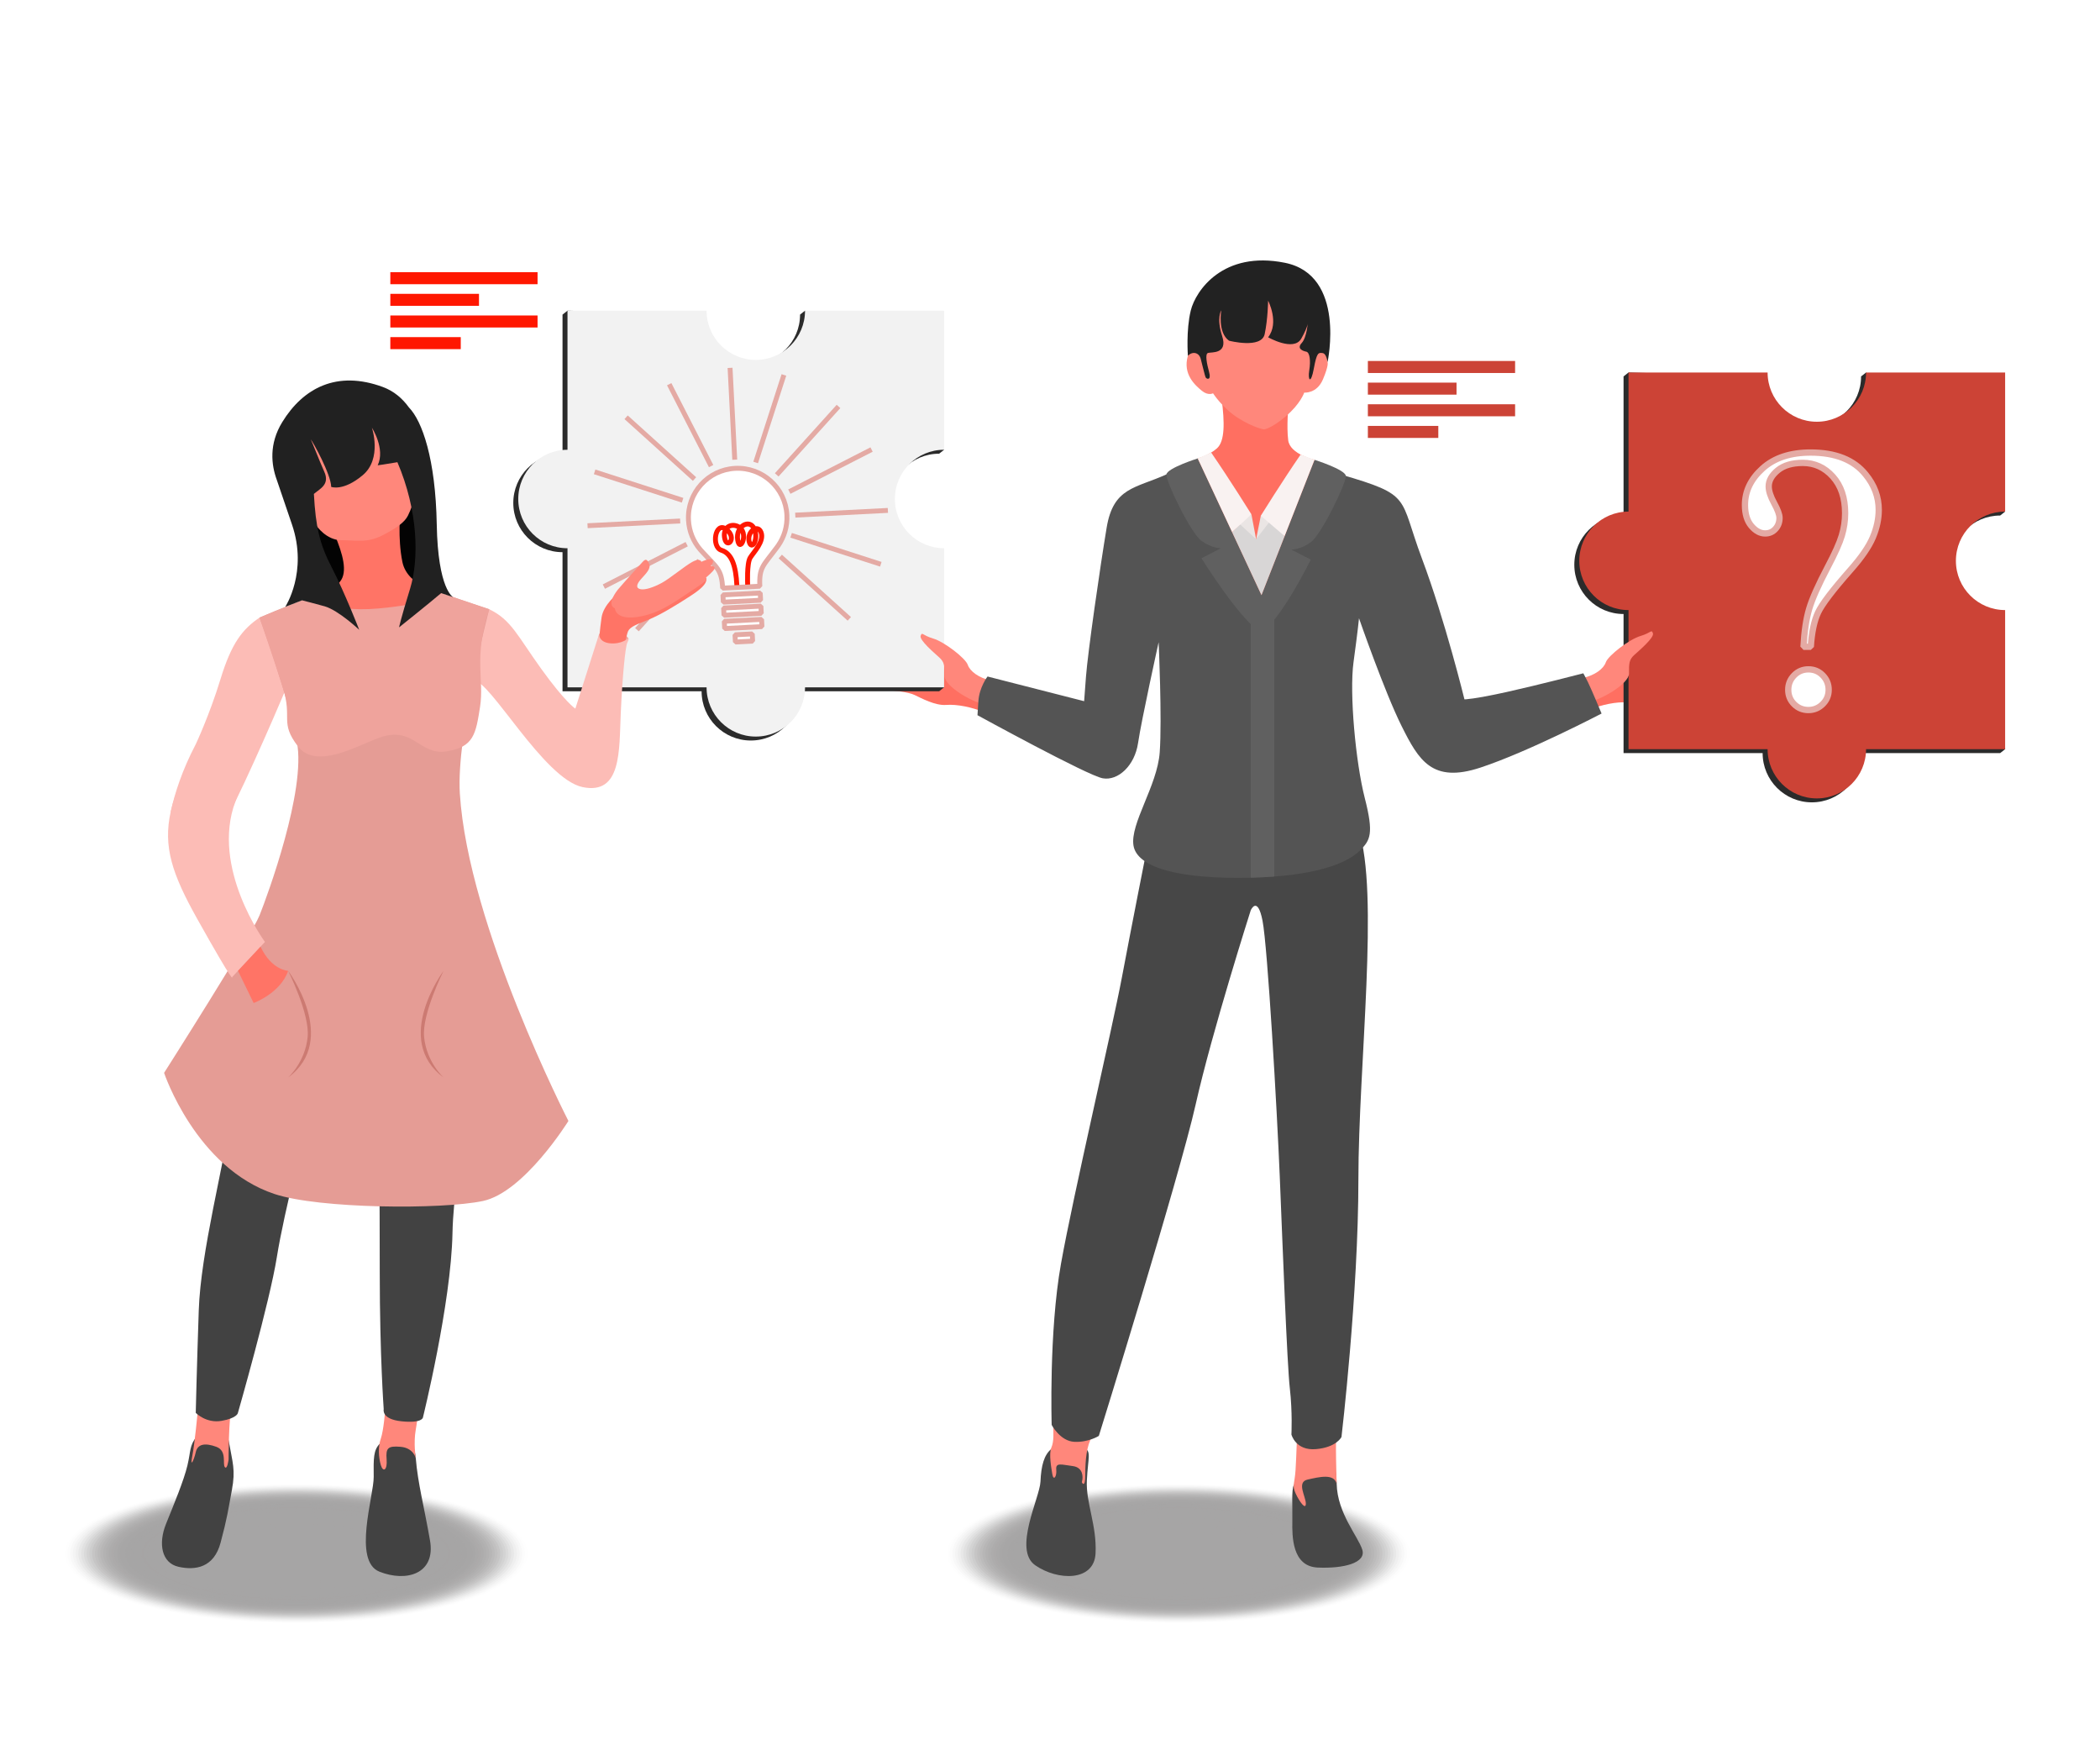 <svg xmlns="http://www.w3.org/2000/svg" xml:space="preserve" enable-background="new 0 0 3000 2500" viewBox="0 0 3000 2500" id="BusinessProblemSolving">
  <g id="Layer_2" fill="#000000" class="color000000 svgShape">
    <rect width="3000" height="2500" fill="#ffffff" class="colorffffff svgShape"></rect>
  </g>
  <g id="Layer_1" fill="#000000" class="color000000 svgShape">
    <g opacity=".4" fill="#000000" class="color000000 svgShape">
      <ellipse cx="423.143" cy="2219.057" fill="#211e1e" opacity=".01" rx="330.734" ry="99.545" class="color1e1f21 svgShape"></ellipse>
      <ellipse cx="423.143" cy="2219.057" fill="#211e1e" opacity=".025" rx="326.814" ry="98.365" class="color1e1f21 svgShape"></ellipse>
      <ellipse cx="423.143" cy="2219.057" fill="#211e1e" opacity=".04" rx="322.895" ry="97.186" class="color1e1f21 svgShape"></ellipse>
      <path fill="#211e1e" d="M742.119,2219.058c0,53.02-142.811,96.005-318.976,96.005
			c-176.166,0-318.976-42.985-318.976-96.005c0-53.025,142.81-96.01,318.976-96.01
			C599.309,2123.048,742.119,2166.032,742.119,2219.058z" opacity=".055" class="color1e1f21 svgShape"></path>
      <ellipse cx="423.143" cy="2219.057" fill="#211e1e" opacity=".07" rx="315.057" ry="94.826" class="color1e1f21 svgShape"></ellipse>
      <path fill="#211e1e" d="M734.281,2219.057c0,51.717-139.302,93.646-311.138,93.646
			c-171.837,0-311.137-41.93-311.137-93.646c0-51.723,139.3-93.649,311.137-93.649
			C594.979,2125.407,734.281,2167.334,734.281,2219.057z" opacity=".085" class="color1e1f21 svgShape"></path>
      <path fill="#211e1e" d="M730.361,2219.058c0,51.065-137.547,92.467-307.219,92.467s-307.218-41.401-307.218-92.467
			c0-51.071,137.546-92.471,307.218-92.471S730.361,2167.986,730.361,2219.058z" opacity=".1" class="color1e1f21 svgShape"></path>
      <ellipse cx="423.143" cy="2219.057" fill="#211e1e" opacity=".115" rx="303.3" ry="91.287" class="color1e1f21 svgShape"></ellipse>
      <ellipse cx="423.143" cy="2219.057" fill="#211e1e" opacity=".13" rx="299.38" ry="90.107" class="color1e1f21 svgShape"></ellipse>
      <path fill="#211e1e" d="M718.604,2219.057c0,49.111-132.282,88.928-295.461,88.928
			c-163.178,0-295.46-39.816-295.46-88.928c0-49.116,132.282-88.932,295.46-88.932
			C586.321,2130.125,718.604,2169.94,718.604,2219.057z" opacity=".145" class="color1e1f21 svgShape"></path>
      <path fill="#211e1e" d="M714.685,2219.057c0,48.46-130.529,87.748-291.542,87.748s-291.541-39.288-291.541-87.748
			c0-48.465,130.527-87.751,291.541-87.751S714.685,2170.592,714.685,2219.057z" opacity=".16" class="color1e1f21 svgShape"></path>
      <ellipse cx="423.143" cy="2219.057" fill="#211e1e" opacity=".175" rx="287.623" ry="86.569" class="color1e1f21 svgShape"></ellipse>
      <ellipse cx="423.143" cy="2219.057" fill="#211e1e" opacity=".19" rx="283.703" ry="85.389" class="color1e1f21 svgShape"></ellipse>
      <ellipse cx="423.143" cy="2219.057" fill="#211e1e" opacity=".205" rx="279.784" ry="84.209" class="color1e1f21 svgShape"></ellipse>
      <ellipse cx="423.143" cy="2219.057" fill="#211e1e" opacity=".22" rx="275.865" ry="83.03" class="color1e1f21 svgShape"></ellipse>
      <ellipse cx="423.143" cy="2219.057" fill="#211e1e" opacity=".235" rx="271.946" ry="81.85" class="color1e1f21 svgShape"></ellipse>
      <path fill="#211e1e" d="M691.169,2219.057c0,44.551-120,80.67-268.027,80.67
			c-148.027,0-268.026-36.119-268.026-80.67c0-44.556,119.999-80.674,268.026-80.674
			C571.169,2138.383,691.169,2174.501,691.169,2219.057z" opacity=".25" class="color1e1f21 svgShape"></path>
      <ellipse cx="423.143" cy="2219.057" fill="#211e1e" opacity=".265" rx="264.107" ry="79.491" class="color1e1f21 svgShape"></ellipse>
      <ellipse cx="423.143" cy="2219.057" fill="#211e1e" opacity=".28" rx="260.188" ry="78.312" class="color1e1f21 svgShape"></ellipse>
      <ellipse cx="423.143" cy="2219.057" fill="#211e1e" opacity=".295" rx="256.269" ry="77.132" class="color1e1f21 svgShape"></ellipse>
      <ellipse cx="423.143" cy="2219.057" fill="#211e1e" opacity=".31" rx="252.35" ry="75.953" class="color1e1f21 svgShape"></ellipse>
      <ellipse cx="423.143" cy="2219.057" fill="#211e1e" opacity=".325" rx="248.43" ry="74.773" class="color1e1f21 svgShape"></ellipse>
      <ellipse cx="423.143" cy="2219.057" fill="#211e1e" opacity=".34" rx="244.511" ry="73.594" class="color1e1f21 svgShape"></ellipse>
      <ellipse cx="423.143" cy="2219.057" fill="#211e1e" opacity=".355" rx="240.592" ry="72.414" class="color1e1f21 svgShape"></ellipse>
      <ellipse cx="423.143" cy="2219.057" fill="#211e1e" opacity=".37" rx="236.673" ry="71.234" class="color1e1f21 svgShape"></ellipse>
      <ellipse cx="423.143" cy="2219.057" fill="#211e1e" opacity=".385" rx="232.754" ry="70.055" class="color1e1f21 svgShape"></ellipse>
      <ellipse cx="423.143" cy="2219.057" fill="#211e1e" opacity=".4" rx="228.834" ry="68.875" class="color1e1f21 svgShape"></ellipse>
      <ellipse cx="423.143" cy="2219.057" fill="#211e1e" opacity=".415" rx="224.916" ry="67.695" class="color1e1f21 svgShape"></ellipse>
      <ellipse cx="423.143" cy="2219.057" fill="#211e1e" opacity=".43" rx="220.996" ry="66.516" class="color1e1f21 svgShape"></ellipse>
      <ellipse cx="423.143" cy="2219.057" fill="#211e1e" opacity=".445" rx="217.077" ry="65.336" class="color1e1f21 svgShape"></ellipse>
      <ellipse cx="423.143" cy="2219.057" fill="#211e1e" opacity=".46" rx="213.157" ry="64.156" class="color1e1f21 svgShape"></ellipse>
      <ellipse cx="423.143" cy="2219.057" fill="#211e1e" opacity=".475" rx="209.239" ry="62.977" class="color1e1f21 svgShape"></ellipse>
      <ellipse cx="423.143" cy="2219.057" fill="#211e1e" opacity=".49" rx="205.319" ry="61.797" class="color1e1f21 svgShape"></ellipse>
      <ellipse cx="423.143" cy="2219.057" fill="#211e1e" opacity=".505" rx="201.4" ry="60.617" class="color1e1f21 svgShape"></ellipse>
      <ellipse cx="423.143" cy="2219.057" fill="#211e1e" opacity=".52" rx="197.481" ry="59.438" class="color1e1f21 svgShape"></ellipse>
      <ellipse cx="423.143" cy="2219.057" fill="#211e1e" opacity=".535" rx="193.562" ry="58.258" class="color1e1f21 svgShape"></ellipse>
      <ellipse cx="423.143" cy="2219.057" fill="#211e1e" opacity=".55" rx="189.642" ry="57.078" class="color1e1f21 svgShape"></ellipse>
      <ellipse cx="423.143" cy="2219.057" fill="#211e1e" opacity=".565" rx="185.723" ry="55.898" class="color1e1f21 svgShape"></ellipse>
      <ellipse cx="423.143" cy="2219.057" fill="#211e1e" opacity=".58" rx="181.804" ry="54.719" class="color1e1f21 svgShape"></ellipse>
      <ellipse cx="423.143" cy="2219.057" fill="#211e1e" opacity=".595" rx="177.885" ry="53.539" class="color1e1f21 svgShape"></ellipse>
      <ellipse cx="423.143" cy="2219.057" fill="#211e1e" opacity=".61" rx="173.966" ry="52.359" class="color1e1f21 svgShape"></ellipse>
      <ellipse cx="423.143" cy="2219.057" fill="#211e1e" opacity=".625" rx="170.046" ry="51.18" class="color1e1f21 svgShape"></ellipse>
      <ellipse cx="423.143" cy="2219.057" fill="#211e1e" opacity=".64" rx="166.127" ry="50" class="color1e1f21 svgShape"></ellipse>
      <ellipse cx="423.143" cy="2219.057" fill="#211e1e" opacity=".655" rx="162.208" ry="48.821" class="color1e1f21 svgShape"></ellipse>
      <ellipse cx="423.143" cy="2219.057" fill="#211e1e" opacity=".67" rx="158.289" ry="47.642" class="color1e1f21 svgShape"></ellipse>
      <ellipse cx="423.143" cy="2219.057" fill="#211e1e" opacity=".685" rx="154.369" ry="46.462" class="color1e1f21 svgShape"></ellipse>
      <ellipse cx="423.143" cy="2219.057" fill="#211e1e" opacity=".7" rx="150.45" ry="45.282" class="color1e1f21 svgShape"></ellipse>
      <ellipse cx="423.143" cy="2219.057" fill="#211e1e" opacity=".715" rx="146.531" ry="44.103" class="color1e1f21 svgShape"></ellipse>
      <ellipse cx="423.143" cy="2219.057" fill="#211e1e" opacity=".73" rx="142.612" ry="42.923" class="color1e1f21 svgShape"></ellipse>
      <ellipse cx="423.143" cy="2219.057" fill="#211e1e" opacity=".745" rx="138.693" ry="41.743" class="color1e1f21 svgShape"></ellipse>
      <ellipse cx="423.143" cy="2219.057" fill="#211e1e" opacity=".76" rx="134.773" ry="40.563" class="color1e1f21 svgShape"></ellipse>
      <ellipse cx="423.143" cy="2219.057" fill="#211e1e" opacity=".775" rx="130.854" ry="39.384" class="color1e1f21 svgShape"></ellipse>
      <ellipse cx="423.143" cy="2219.057" fill="#211e1e" opacity=".79" rx="126.935" ry="38.204" class="color1e1f21 svgShape"></ellipse>
      <ellipse cx="423.143" cy="2219.057" fill="#211e1e" opacity=".805" rx="123.016" ry="37.024" class="color1e1f21 svgShape"></ellipse>
      <ellipse cx="423.143" cy="2219.057" fill="#211e1e" opacity=".82" rx="119.097" ry="35.845" class="color1e1f21 svgShape"></ellipse>
      <ellipse cx="423.143" cy="2219.057" fill="#211e1e" opacity=".835" rx="115.178" ry="34.665" class="color1e1f21 svgShape"></ellipse>
      <ellipse cx="423.143" cy="2219.057" fill="#211e1e" opacity=".85" rx="111.259" ry="33.485" class="color1e1f21 svgShape"></ellipse>
      <ellipse cx="423.143" cy="2219.057" fill="#211e1e" opacity=".865" rx="107.339" ry="32.306" class="color1e1f21 svgShape"></ellipse>
      <ellipse cx="423.143" cy="2219.057" fill="#211e1e" opacity=".88" rx="103.42" ry="31.126" class="color1e1f21 svgShape"></ellipse>
      <ellipse cx="423.143" cy="2219.057" fill="#211e1e" opacity=".895" rx="99.501" ry="29.947" class="color1e1f21 svgShape"></ellipse>
      <ellipse cx="423.143" cy="2219.057" fill="#211e1e" opacity=".91" rx="95.582" ry="28.768" class="color1e1f21 svgShape"></ellipse>
      <ellipse cx="423.143" cy="2219.057" fill="#211e1e" opacity=".925" rx="91.662" ry="27.588" class="color1e1f21 svgShape"></ellipse>
      <ellipse cx="423.143" cy="2219.057" fill="#211e1e" opacity=".94" rx="87.743" ry="26.408" class="color1e1f21 svgShape"></ellipse>
      <ellipse cx="423.143" cy="2219.057" fill="#211e1e" opacity=".955" rx="83.824" ry="25.229" class="color1e1f21 svgShape"></ellipse>
      <ellipse cx="423.143" cy="2219.057" fill="#211e1e" opacity=".97" rx="79.905" ry="24.049" class="color1e1f21 svgShape"></ellipse>
      <ellipse cx="423.143" cy="2219.057" fill="#211e1e" opacity=".985" rx="75.986" ry="22.869" class="color1e1f21 svgShape"></ellipse>
      <ellipse cx="423.143" cy="2219.057" fill="#211e1e" rx="72.066" ry="21.689" class="color1e1f21 svgShape"></ellipse>
    </g>
    <g opacity=".4" fill="#000000" class="color000000 svgShape">
      <ellipse cx="1683.424" cy="2219.057" fill="#211e1e" opacity=".01" rx="330.734" ry="99.545" class="color1e1f21 svgShape"></ellipse>
      <ellipse cx="1683.424" cy="2219.057" fill="#211e1e" opacity=".025" rx="326.814" ry="98.365" class="color1e1f21 svgShape"></ellipse>
      <ellipse cx="1683.424" cy="2219.057" fill="#211e1e" opacity=".04" rx="322.895" ry="97.186" class="color1e1f21 svgShape"></ellipse>
      <path fill="#211e1e" d="M2002.4,2219.058c0,53.02-142.811,96.005-318.977,96.005
			c-176.165,0-318.976-42.985-318.976-96.005c0-53.025,142.811-96.01,318.976-96.01
			C1859.59,2123.048,2002.4,2166.032,2002.4,2219.058z" opacity=".055" class="color1e1f21 svgShape"></path>
      <ellipse cx="1683.424" cy="2219.057" fill="#211e1e" opacity=".07" rx="315.057" ry="94.826" class="color1e1f21 svgShape"></ellipse>
      <path fill="#211e1e" d="M1994.562,2219.057c0,51.717-139.301,93.646-311.138,93.646
			s-311.137-41.93-311.137-93.646c0-51.723,139.3-93.649,311.137-93.649S1994.562,2167.334,1994.562,2219.057z" opacity=".085" class="color1e1f21 svgShape"></path>
      <path fill="#211e1e" d="M1990.643,2219.058c0,51.065-137.547,92.467-307.219,92.467s-307.218-41.401-307.218-92.467
			c0-51.071,137.546-92.471,307.218-92.471S1990.643,2167.986,1990.643,2219.058z" opacity=".1" class="color1e1f21 svgShape"></path>
      <ellipse cx="1683.424" cy="2219.057" fill="#211e1e" opacity=".115" rx="303.299" ry="91.287" class="color1e1f21 svgShape"></ellipse>
      <ellipse cx="1683.424" cy="2219.057" fill="#211e1e" opacity=".13" rx="299.38" ry="90.107" class="color1e1f21 svgShape"></ellipse>
      <path fill="#211e1e" d="M1978.885,2219.057c0,49.111-132.282,88.928-295.461,88.928s-295.46-39.816-295.46-88.928
			c0-49.116,132.282-88.932,295.46-88.932S1978.885,2169.94,1978.885,2219.057z" opacity=".145" class="color1e1f21 svgShape"></path>
      <path fill="#211e1e" d="M1974.966,2219.057c0,48.46-130.528,87.748-291.542,87.748s-291.541-39.288-291.541-87.748
			c0-48.465,130.527-87.751,291.541-87.751S1974.966,2170.592,1974.966,2219.057z" opacity=".16" class="color1e1f21 svgShape"></path>
      <ellipse cx="1683.424" cy="2219.057" fill="#211e1e" opacity=".175" rx="287.623" ry="86.569" class="color1e1f21 svgShape"></ellipse>
      <ellipse cx="1683.424" cy="2219.057" fill="#211e1e" opacity=".19" rx="283.704" ry="85.389" class="color1e1f21 svgShape"></ellipse>
      <ellipse cx="1683.424" cy="2219.057" fill="#211e1e" opacity=".205" rx="279.784" ry="84.209" class="color1e1f21 svgShape"></ellipse>
      <ellipse cx="1683.424" cy="2219.057" fill="#211e1e" opacity=".22" rx="275.865" ry="83.03" class="color1e1f21 svgShape"></ellipse>
      <ellipse cx="1683.424" cy="2219.057" fill="#211e1e" opacity=".235" rx="271.945" ry="81.85" class="color1e1f21 svgShape"></ellipse>
      <path fill="#211e1e" d="M1951.45,2219.057c0,44.551-120,80.67-268.026,80.67
			c-148.027,0-268.026-36.119-268.026-80.67c0-44.556,119.999-80.674,268.026-80.674
			C1831.45,2138.383,1951.45,2174.501,1951.45,2219.057z" opacity=".25" class="color1e1f21 svgShape"></path>
      <ellipse cx="1683.424" cy="2219.057" fill="#211e1e" opacity=".265" rx="264.107" ry="79.491" class="color1e1f21 svgShape"></ellipse>
      <ellipse cx="1683.424" cy="2219.057" fill="#211e1e" opacity=".28" rx="260.188" ry="78.312" class="color1e1f21 svgShape"></ellipse>
      <ellipse cx="1683.424" cy="2219.057" fill="#211e1e" opacity=".295" rx="256.269" ry="77.132" class="color1e1f21 svgShape"></ellipse>
      <ellipse cx="1683.424" cy="2219.057" fill="#211e1e" opacity=".31" rx="252.35" ry="75.953" class="color1e1f21 svgShape"></ellipse>
      <ellipse cx="1683.424" cy="2219.057" fill="#211e1e" opacity=".325" rx="248.43" ry="74.773" class="color1e1f21 svgShape"></ellipse>
      <ellipse cx="1683.424" cy="2219.057" fill="#211e1e" opacity=".34" rx="244.511" ry="73.594" class="color1e1f21 svgShape"></ellipse>
      <ellipse cx="1683.424" cy="2219.057" fill="#211e1e" opacity=".355" rx="240.592" ry="72.414" class="color1e1f21 svgShape"></ellipse>
      <ellipse cx="1683.424" cy="2219.057" fill="#211e1e" opacity=".37" rx="236.673" ry="71.234" class="color1e1f21 svgShape"></ellipse>
      <ellipse cx="1683.424" cy="2219.057" fill="#211e1e" opacity=".385" rx="232.754" ry="70.055" class="color1e1f21 svgShape"></ellipse>
      <ellipse cx="1683.424" cy="2219.057" fill="#211e1e" opacity=".4" rx="228.834" ry="68.875" class="color1e1f21 svgShape"></ellipse>
      <ellipse cx="1683.424" cy="2219.057" fill="#211e1e" opacity=".415" rx="224.916" ry="67.695" class="color1e1f21 svgShape"></ellipse>
      <ellipse cx="1683.424" cy="2219.057" fill="#211e1e" opacity=".43" rx="220.996" ry="66.516" class="color1e1f21 svgShape"></ellipse>
      <ellipse cx="1683.424" cy="2219.057" fill="#211e1e" opacity=".445" rx="217.077" ry="65.336" class="color1e1f21 svgShape"></ellipse>
      <ellipse cx="1683.424" cy="2219.057" fill="#211e1e" opacity=".46" rx="213.158" ry="64.156" class="color1e1f21 svgShape"></ellipse>
      <ellipse cx="1683.424" cy="2219.057" fill="#211e1e" opacity=".475" rx="209.239" ry="62.977" class="color1e1f21 svgShape"></ellipse>
      <ellipse cx="1683.424" cy="2219.057" fill="#211e1e" opacity=".49" rx="205.319" ry="61.797" class="color1e1f21 svgShape"></ellipse>
      <ellipse cx="1683.424" cy="2219.057" fill="#211e1e" opacity=".505" rx="201.4" ry="60.617" class="color1e1f21 svgShape"></ellipse>
      <ellipse cx="1683.424" cy="2219.057" fill="#211e1e" opacity=".52" rx="197.48" ry="59.438" class="color1e1f21 svgShape"></ellipse>
      <ellipse cx="1683.424" cy="2219.057" fill="#211e1e" opacity=".535" rx="193.562" ry="58.258" class="color1e1f21 svgShape"></ellipse>
      <ellipse cx="1683.424" cy="2219.057" fill="#211e1e" opacity=".55" rx="189.643" ry="57.078" class="color1e1f21 svgShape"></ellipse>
      <ellipse cx="1683.424" cy="2219.057" fill="#211e1e" opacity=".565" rx="185.723" ry="55.898" class="color1e1f21 svgShape"></ellipse>
      <ellipse cx="1683.424" cy="2219.057" fill="#211e1e" opacity=".58" rx="181.804" ry="54.719" class="color1e1f21 svgShape"></ellipse>
      <ellipse cx="1683.424" cy="2219.057" fill="#211e1e" opacity=".595" rx="177.885" ry="53.539" class="color1e1f21 svgShape"></ellipse>
      <ellipse cx="1683.424" cy="2219.057" fill="#211e1e" opacity=".61" rx="173.965" ry="52.359" class="color1e1f21 svgShape"></ellipse>
      <ellipse cx="1683.424" cy="2219.057" fill="#211e1e" opacity=".625" rx="170.047" ry="51.18" class="color1e1f21 svgShape"></ellipse>
      <ellipse cx="1683.424" cy="2219.057" fill="#211e1e" opacity=".64" rx="166.127" ry="50" class="color1e1f21 svgShape"></ellipse>
      <ellipse cx="1683.424" cy="2219.057" fill="#211e1e" opacity=".655" rx="162.208" ry="48.821" class="color1e1f21 svgShape"></ellipse>
      <ellipse cx="1683.424" cy="2219.057" fill="#211e1e" opacity=".67" rx="158.289" ry="47.642" class="color1e1f21 svgShape"></ellipse>
      <ellipse cx="1683.424" cy="2219.057" fill="#211e1e" opacity=".685" rx="154.369" ry="46.462" class="color1e1f21 svgShape"></ellipse>
      <ellipse cx="1683.424" cy="2219.057" fill="#211e1e" opacity=".7" rx="150.45" ry="45.282" class="color1e1f21 svgShape"></ellipse>
      <ellipse cx="1683.424" cy="2219.057" fill="#211e1e" opacity=".715" rx="146.531" ry="44.103" class="color1e1f21 svgShape"></ellipse>
      <ellipse cx="1683.424" cy="2219.057" fill="#211e1e" opacity=".73" rx="142.612" ry="42.923" class="color1e1f21 svgShape"></ellipse>
      <ellipse cx="1683.424" cy="2219.057" fill="#211e1e" opacity=".745" rx="138.693" ry="41.743" class="color1e1f21 svgShape"></ellipse>
      <ellipse cx="1683.424" cy="2219.057" fill="#211e1e" opacity=".76" rx="134.773" ry="40.563" class="color1e1f21 svgShape"></ellipse>
      <ellipse cx="1683.424" cy="2219.057" fill="#211e1e" opacity=".775" rx="130.854" ry="39.384" class="color1e1f21 svgShape"></ellipse>
      <ellipse cx="1683.424" cy="2219.057" fill="#211e1e" opacity=".79" rx="126.936" ry="38.204" class="color1e1f21 svgShape"></ellipse>
      <ellipse cx="1683.424" cy="2219.057" fill="#211e1e" opacity=".805" rx="123.016" ry="37.024" class="color1e1f21 svgShape"></ellipse>
      <ellipse cx="1683.424" cy="2219.057" fill="#211e1e" opacity=".82" rx="119.097" ry="35.845" class="color1e1f21 svgShape"></ellipse>
      <ellipse cx="1683.424" cy="2219.057" fill="#211e1e" opacity=".835" rx="115.178" ry="34.665" class="color1e1f21 svgShape"></ellipse>
      <ellipse cx="1683.424" cy="2219.057" fill="#211e1e" opacity=".85" rx="111.258" ry="33.485" class="color1e1f21 svgShape"></ellipse>
      <ellipse cx="1683.423" cy="2219.057" fill="#211e1e" opacity=".865" rx="107.339" ry="32.306" class="color1e1f21 svgShape"></ellipse>
      <ellipse cx="1683.424" cy="2219.057" fill="#211e1e" opacity=".88" rx="103.42" ry="31.126" class="color1e1f21 svgShape"></ellipse>
      <ellipse cx="1683.424" cy="2219.057" fill="#211e1e" opacity=".895" rx="99.501" ry="29.947" class="color1e1f21 svgShape"></ellipse>
      <ellipse cx="1683.424" cy="2219.057" fill="#211e1e" opacity=".91" rx="95.582" ry="28.768" class="color1e1f21 svgShape"></ellipse>
      <ellipse cx="1683.424" cy="2219.057" fill="#211e1e" opacity=".925" rx="91.662" ry="27.588" class="color1e1f21 svgShape"></ellipse>
      <ellipse cx="1683.424" cy="2219.057" fill="#211e1e" opacity=".94" rx="87.743" ry="26.408" class="color1e1f21 svgShape"></ellipse>
      <ellipse cx="1683.424" cy="2219.057" fill="#211e1e" opacity=".955" rx="83.824" ry="25.229" class="color1e1f21 svgShape"></ellipse>
      <ellipse cx="1683.424" cy="2219.057" fill="#211e1e" opacity=".97" rx="79.905" ry="24.049" class="color1e1f21 svgShape"></ellipse>
      <ellipse cx="1683.423" cy="2219.057" fill="#211e1e" opacity=".985" rx="75.986" ry="22.869" class="color1e1f21 svgShape"></ellipse>
      <ellipse cx="1683.424" cy="2219.057" fill="#211e1e" rx="72.066" ry="21.689" class="color1e1f21 svgShape"></ellipse>
    </g>
    <g fill="#000000" class="color000000 svgShape">
      <rect width="210.326" height="17.17" x="557.611" y="388.777" fill="#ff1700" class="colorff8500 svgShape"></rect>
      <rect width="126.652" height="17.168" x="557.611" y="419.693" fill="#ff1700" class="colorff8500 svgShape"></rect>
      <rect width="210.326" height="17.169" x="557.611" y="450.608" fill="#ff1700" class="colorff8500 svgShape"></rect>
      <rect width="100.615" height="17.169" x="557.611" y="481.523" fill="#ff1700" class="colorff8500 svgShape"></rect>
    </g>
    <g fill="#000000" class="color000000 svgShape">
      <rect width="210.324" height="17.17" x="1954.107" y="515.598" fill="#cc4336" class="color8ecc36 svgShape"></rect>
      <rect width="126.652" height="17.168" x="1954.107" y="546.514" fill="#cc4336" class="color8ecc36 svgShape"></rect>
      <rect width="210.324" height="17.169" x="1954.107" y="577.429" fill="#cc4336" class="color8ecc36 svgShape"></rect>
      <rect width="100.615" height="17.169" x="1954.107" y="608.344" fill="#cc4336" class="color8ecc36 svgShape"></rect>
    </g>
    <g fill="#000000" class="color000000 svgShape">
      <path fill="#ff6f61" d="M2271.616,1013.508c15.576-6.805,37.691-11.429,53.271-10.21c15.582,1.217,35.317-9.577,45.036-14.162
			c9.718-4.584,30.21-6.565,48.049-7.567c17.841-1,17.77-11.361,5.836-11.496c-11.933-0.136-47.089,0.99-47.089,0.99
			s53.721-10.68,62.805-13.674c9.087-2.992,12.975-13.669-11.277-10.097c-24.246,3.575-48.24,6.574-48.24,6.574
			s33.541-11.127,50.826-14.799c17.287-3.672,20.104-10.055,10.853-10.603c-9.257-0.548-40.204,5.398-40.638,5.249
			c-0.435-0.149-17.001,0.819-17.001,0.819s34.596-12.769,43.006-15.019c8.41-2.251,14.531-10.78-7.431-9.864
			c-21.964,0.914-35.563,4.408-36.12,4.721c-0.554,0.311-23.706,2.985-52.122,17.274c-28.422,14.289-77.206,57.715-77.206,57.715
			L2271.616,1013.508z" class="colorfcbe63 svgShape"></path>
      <g fill="#000000" class="color000000 svgShape">
        <path fill="#2b2b2b" d="M2787.039,806.688c0,38.835,31.499,70.315,70.335,70.315l7.104,193.063l-7.104,5.619h-538.016V537.671
				l7.104-5.619l191.579,5.619c0,38.835,31.477,70.334,70.313,70.334c38.856,0,70.337-31.5,70.337-70.334l7.105-5.619
				l198.68,198.682l-7.104,5.619C2818.538,736.353,2787.039,767.832,2787.039,806.688z" class="color2b2b2b svgShape"></path>
        <circle cx="2319.35" cy="806.683" r="70.33" fill="#2b2b2b" class="color2b2b2b svgShape"></circle>
        <circle cx="2588.367" cy="1075.686" r="70.331" fill="#2b2b2b" class="color2b2b2b svgShape"></circle>
      </g>
      <g fill="#000000" class="color000000 svgShape">
        <path fill="#cc4336" d="M2794.143,801.07c0,38.835,31.501,70.314,70.335,70.314v198.683h-538.015V532.051h198.682
				c0,38.836,31.479,70.335,70.316,70.335c38.857,0,70.335-31.499,70.335-70.335h198.682v198.683
				C2825.644,730.734,2794.143,762.213,2794.143,801.07z" class="color8ecc36 svgShape"></path>
        <circle cx="2326.454" cy="801.063" r="70.332" fill="#cc4336" class="color8ecc36 svgShape"></circle>
        <circle cx="2595.471" cy="1070.067" r="70.33" fill="#cc4336" class="color8ecc36 svgShape"></circle>
      </g>
      <path fill="#ff877b" d="M2261.019,968.397c17.146-3.665,29.813-13.07,33.027-22.458c3.208-9.385,33.324-32.699,49.281-37.445
			c15.953-4.741,15.692-10.125,17.977-3.987c2.287,6.136-19.538,24.549-26.764,31.147c-7.225,6.601-7.506,11.959-7.377,26.434
			c0.128,14.476-41.531,39.767-64.424,42.003C2239.847,1006.332,2261.019,968.397,2261.019,968.397z" class="colorffcc7b svgShape"></path>
      <path fill="#ff6f61" d="M1404.906,1017.083c-15.574-6.805-37.69-11.43-53.272-10.211c-15.581,1.219-35.317-9.575-45.035-14.161
			c-9.719-4.584-30.21-6.565-48.05-7.567c-17.841-1-17.768-11.361-5.835-11.496c11.933-0.135,47.09,0.99,47.09,0.99
			s-53.722-10.68-62.806-13.672c-9.085-2.995-12.972-13.671,11.276-10.098c24.248,3.573,48.242,6.574,48.242,6.574
			s-33.541-11.126-50.829-14.799c-17.286-3.672-20.103-10.055-10.847-10.604c9.254-0.548,40.204,5.398,40.635,5.25
			c0.434-0.15,16.998,0.817,16.998,0.817s-34.593-12.766-43.003-15.018c-8.41-2.25-14.531-10.779,7.432-9.864
			c21.962,0.916,35.565,4.408,36.119,4.72c0.551,0.313,23.707,2.986,52.124,17.275c28.42,14.29,77.202,57.717,77.202,57.717
			L1404.906,1017.083z" class="colorfcbe63 svgShape"></path>
      <g fill="#000000" class="color000000 svgShape">
        <path fill="#2b2b2b" d="M1271.287,718.372c0,38.834,31.501,70.315,70.334,70.315l7.105,193.064l-7.105,5.618H803.606V449.354
				l7.105-5.619l191.578,5.619c0,38.835,31.478,70.334,70.315,70.334c38.854,0,70.336-31.5,70.336-70.334l7.104-5.619
				l198.682,198.683l-7.105,5.619C1302.788,648.037,1271.287,679.516,1271.287,718.372z" class="color2b2b2b svgShape"></path>
        <circle cx="803.598" cy="718.366" r="70.331" fill="#2b2b2b" class="color2b2b2b svgShape"></circle>
        <path fill="#2b2b2b" d="M1142.945,987.369c0,38.846-31.489,70.332-70.332,70.332s-70.329-31.485-70.329-70.332
				c0-38.843,31.486-70.33,70.329-70.33S1142.945,948.526,1142.945,987.369z" class="color2b2b2b svgShape"></path>
      </g>
      <g fill="#000000" class="color000000 svgShape">
        <path fill="#f2f2f2" d="M1278.392,712.753c0,38.835,31.498,70.315,70.334,70.315v198.684H810.71V443.734h198.683
				c0,38.836,31.48,70.335,70.315,70.335c38.856,0,70.336-31.499,70.336-70.335h198.682v198.683
				C1309.89,642.417,1278.392,673.896,1278.392,712.753z" class="colorf2f2f2 svgShape"></path>
        <circle cx="810.703" cy="712.747" r="70.332" fill="#f2f2f2" class="colorf2f2f2 svgShape"></circle>
        <circle cx="1079.718" cy="981.751" r="70.331" fill="#f2f2f2" class="colorf2f2f2 svgShape"></circle>
      </g>
      <path fill="#ff877b" d="M1415.501,971.973c-17.144-3.664-29.813-13.07-33.021-22.458c-3.212-9.385-33.324-32.7-49.282-37.445
			c-15.958-4.742-15.697-10.125-17.979-3.988c-2.284,6.138,19.538,24.55,26.763,31.149c7.225,6.601,7.506,11.959,7.377,26.433
			c-0.129,14.475,41.53,39.767,64.425,42.005C1436.676,1009.906,1415.501,971.973,1415.501,971.973z" class="colorffcc7b svgShape"></path>
      <path fill="#474747" d="M1848.17,2121.431c-3.271,6.562-1.642,30.067-1.964,51.292c-0.33,21.223-0.652,64.646,36.242,66.281
			c36.895,1.633,69.547-6.531,63.669-25.471c-5.879-18.936-35.619-52.014-36.571-94.034c-0.952-42.015-15.782-46.364-15.782-46.364
			l-20.46,9.579L1848.17,2121.431z" class="color474747 svgShape"></path>
      <path fill="#ff877b" d="M1853.386,2034.281c0,0-1.305,46.037-2.609,65.629c-1.308,19.589-5.223,21.549,0,32.975
			c5.222,11.431,14.692,24.818,14.692,14.696c0-10.123-13.713-30.691,2.612-34.285c16.324-3.589,37.873-9.143,41.465,6.203
			c0,0-2.283-65.614,0-81.621c2.287-16.003-43.425-7.514-43.425-7.514L1853.386,2034.281z" class="colorffcc7b svgShape"></path>
      <path fill="#474747" d="M1501.965,2069.545c-10.348,8.49-14.591,23.51-15.57,46.691c-0.979,23.182-39.506,97.297-7.509,119.499
			c31.998,22.206,84.236,23.51,86.197-16.976c1.957-40.486-14.04-71.834-12.409-104.484c1.634-32.65,6.857-41.141-3.916-46.363
			C1537.981,2062.689,1501.965,2069.545,1501.965,2069.545z" class="color474747 svgShape"></path>
      <path fill="#ff877b" d="M1504.354,2031.345c0.652,15.672,1.427,27.429-2.389,36.239c-3.816,8.818-0.113,29.391,1.463,38.529
			c1.578,9.143,6.476,3.267,5.495-7.184c-0.979-10.449,7.836-6.855,23.508-4.896c15.674,1.961,14.368,16.653,13.716,19.916
			c-0.655,3.268-0.655,3.268-0.655,3.268s4.898,9.792,4.898-11.104s1.958-41.465,9.794-54.196c7.839-12.737,8.165-14.37,8.165-14.37
			l-24.814-31.019l-33.959,18.94L1504.354,2031.345z" class="colorffcc7b svgShape"></path>
      <path fill="#474747" d="M1637.566,1216.604c0,0-20.897,105.349-34.826,179.36c-13.932,74.011-69.655,311.702-87.067,409.222
			c-17.413,97.517-13.28,230.075-13.28,230.075s12.081,23.182,32.325,24.162c20.243,0.979,35.049-8.489,35.049-8.489
			s114.816-368.951,138.326-473.435c23.509-104.479,78.688-277.312,78.688-277.312s9.577-21.769,16.813,14.802
			c7.237,36.569,20.736,270.35,24.65,365.688c3.918,95.338,10.448,268.385,14.369,302.344c3.914,33.958,2.284,65.924,2.284,65.924
			s5.878,23.509,35.263,20.896c29.385-2.609,36.242-17.379,36.242-17.379s24.159-204.614,24.159-367.867
			c0-163.255,30.477-410.53,0-500.207c-30.472-89.681-302.996,27.862-302.996,27.862V1216.604z" class="color474747 svgShape"></path>
      <path fill="#545454" d="M2287.967,1019.173c0,0-104.481,54.633-173.269,77.279c-68.778,22.635-87.936-10.449-112.32-59.216
			c-24.371-48.753-60.939-154.109-60.939-154.109s-1.748,18.284-7.838,62.689c-6.098,44.404,3.044,143.231,16.108,194.166
			c13.058,50.936,7.832,60.079-6.531,74.444c-12.734,12.733-43.948,31.632-122.769,37.574c-10.08,0.759-20.947,1.305-32.646,1.604
			c-0.329,0.015-0.656,0.015-0.981,0.025c-102.575,2.482-162.288-14.496-167.499-45.736c-5.224-31.342,33.957-85.321,37.445-133.214
			c3.473-47.89-1.529-157.375-1.529-157.375s-24.594,111.234-29.387,143.884c-4.792,32.65-28.73,54.409-50.502,50.491
			c-21.76-3.917-178.927-90.115-178.927-90.115s0,0,1.307-20.021c1.305-20.021,13.062-35.265,13.062-35.265l138.007,35.265
			c0,0,0,0,2.611-34.832c2.612-34.819,20.021-155.847,29.606-213.313c9.574-57.464,40.92-55.728,85.323-75.749
			c0,0,145.622-30.039,248.799,0c103.173,30.038,82.933,31.344,116.235,120.155c33.302,88.809,60.729,201.127,60.729,201.127
			s13.062,0,60.078-10.448c47.017-10.448,109.707-26.774,109.707-26.774s1.96,3.266,6.527,12.409
			C2272.948,983.26,2287.967,1019.173,2287.967,1019.173z" class="color545454 svgShape"></path>
      <path fill="#606060" d="M1711.03,654.794c0,0-43.425,13.713-44.731,22.855c-1.305,9.142,34.829,84.023,50.063,94.904
			c15.239,10.884,27.864,10.449,27.864,10.449l-27.864,14.365c0,0,58.336,93.164,84.784,104.918l0.979-52.241l-14.363-62.689
			L1711.03,654.794z" class="color606060 svgShape"></path>
      <path fill="#606060" d="M1877.874,656.753c0,0,43.426,13.713,44.733,22.855c1.308,9.142-34.829,84.022-50.066,94.905
			c-15.234,10.883-27.862,10.447-27.862,10.447l27.862,14.365c0,0-44.948,91.206-71.395,102.96l-14.365-50.283l14.365-62.69
			L1877.874,656.753z" class="color606060 svgShape"></path>
      <path fill="#ff6f61" d="M1745.313,570.555c4.244,32.977,4.573,59.75-6.857,69.872c-11.428,10.123-27.426,14.367-27.426,14.367
			l91.096,195.25l75.748-193.292c0,0-34.933-7.836-37.546-27.754c-2.613-19.917,0.326-50.281,0.326-50.281L1745.313,570.555z" class="colorfcbe63 svgShape"></path>
      <polygon fill="#d8d6d6" points="1777.963 742.733 1794.455 770.16 1812.574 739.686 1835.165 765.74 1802.126 850.045 1760.116 760.001" class="colord6d6d8 svgShape"></polygon>
      <path fill="#ff877b" d="M1696.99,508.193c-7.836,26.447,10.773,42.445,19.916,49.954c9.145,7.511,16.001,3.592,16.001,3.592
			s13.714,21.549,36.241,35.589c22.528,14.039,36.569,16,36.569,16s9.793-0.654,31.019-18.611
			c21.223-17.959,26.446-33.957,26.446-33.957s17.958,1.873,26.774-18.98c8.814-20.853,6.528-24.445,6.528-24.445
			s-3.373-56.921-18.611-73.899c-15.234-16.979-20.894-39.616-84.892-28.732c-63.993,10.883-78.359,27.862-78.359,27.862
			L1696.99,508.193z" class="colorffcc7b svgShape"></path>
      <path fill="#222222" d="M1696.99,508.193c6.205-6.531,15.673-5.225,18.286,4.244c2.612,9.468,5.878,24.489,7.183,26.774
			c1.305,2.284,8.162,4.57,4.896-7.51c-3.265-12.08-6.201-26.075-1.632-27.566c4.57-1.494,28.732,2.1,20.242-24.022
			c-8.487-26.121-1.305-36.896-1.305-36.896s-5.55,31.671,11.101,43.427c0,0,46.364,12.08,50.935-9.47
			c4.573-21.548,4.899-47.669,4.899-47.669s16.323,31.345,0,52.241c0,0,36.567,20.896,47.346,1.96
			c10.771-18.938,9.464-24.163,9.464-24.163s-1.306,22.203-8.814,30.365c-7.51,8.163,1.634,11.428,6.53,12.407
			s6.53,12.734,4.244,26.774c-2.284,14.041,2.286,20.569,6.53-2.611c4.245-23.183,6.527-22.857,12.406-22.205
			c5.879,0.653,7.184,13.062,7.184,13.062s27.101-124.399-61.058-142.03c-88.154-17.632-127.335,39.834-134.3,68.131
			C1694.16,471.733,1696.99,508.193,1696.99,508.193z" class="color222222 svgShape"></path>
      <polygon fill="#eae5e4" points="1801.146 736.639 1794.455 770.16 1812.69 746.514 1815.187 736.639" class="colore4e5ea svgShape"></polygon>
      <polygon fill="#eae5e4" points="1787.763 734.68 1794.455 770.16 1769.476 747.087" class="colore4e5ea svgShape"></polygon>
      <path fill="#f9f2f1" d="M1730.249 646.392c26.603 38.658 57.514 88.288 57.514 88.288l-27.646 25.321-49.086-105.207L1730.249 646.392zM1858.014 649.287c-26.602 38.66-56.867 87.352-56.867 87.352l34.019 29.101 42.709-108.986L1858.014 649.287z" class="colorf1f3f9 svgShape"></path>
      <path fill="#606060" d="M1820.409,872.677V1252c-10.08,0.759-20.947,1.305-32.646,1.604c-0.329,0.015-0.656,0.015-0.981,0.025
			V872.677H1820.409z" class="color606060 svgShape"></path>
    </g>
    <g fill="#000000" class="color000000 svgShape">
      <rect width="53.348" height="10.354" x="1032.997" y="848.38" fill="#ffffff" stroke="#e4aaa4" stroke-linejoin="bevel" stroke-miterlimit="10" stroke-width="7" transform="rotate(-2.922 1059.381 853.462)" class="colorffffff svgShape colorStrokea4d1e4 svgStroke"></rect>
      <rect width="53.346" height="10.354" x="1033.951" y="867.12" fill="#ffffff" stroke="#e4aaa4" stroke-linejoin="bevel" stroke-miterlimit="10" stroke-width="7" transform="rotate(-2.922 1060.167 872.067)" class="colorffffff svgShape colorStrokea4d1e4 svgStroke"></rect>
      <rect width="53.35" height="10.353" x="1034.916" y="886.045" fill="#ffffff" stroke="#e4aaa4" stroke-linejoin="bevel" stroke-miterlimit="10" stroke-width="7" transform="rotate(-2.922 1061.442 891.233)" class="colorffffff svgShape colorStrokea4d1e4 svgStroke"></rect>
      <rect width="24.683" height="10.354" x="1050.268" y="906.064" fill="#ffffff" stroke="#e4aaa4" stroke-linejoin="bevel" stroke-miterlimit="10" stroke-width="7" transform="rotate(-2.922 1062.53 911.31)" class="colorffffff svgShape colorStrokea4d1e4 svgStroke"></rect>
      <path fill="#ffffff" stroke="#e4aaa4" stroke-linejoin="bevel" stroke-miterlimit="10" stroke-width="7" d="M1111.759,779.253
			l-0.003-0.001c8.528-12.327,13.207-27.458,12.384-43.585c-1.978-38.823-35.054-68.69-73.875-66.712
			c-38.825,1.978-68.694,35.054-66.714,73.876c0.821,16.127,7.013,30.704,16.751,42.101h-0.002c0.011,0.015,0.023,0.026,0.035,0.04
			c0.836,0.979,1.697,1.935,2.586,2.865c20.985,23.01,28.034,24.985,29.418,52.196l53.145-2.708
			c-1.386-27.21,5.423-29.892,23.96-54.915c0.79-1.016,1.551-2.055,2.284-3.115C1111.736,779.279,1111.748,779.267,1111.759,779.253
			z" class="colorffffff svgShape colorStrokea4d1e4 svgStroke"></path>
      <path fill="none" stroke="#ff1700" stroke-miterlimit="10" stroke-width="7" d="M1052.643,835.818
			c-1.385-27.17-7.08-45.194-22.007-49.873c-14.928-4.68-8.944-42.185,6.915-29.936c15.857,12.249,1.344,28.561-2.142,13.505
			c-3.487-15.057,7.619-22.495,18.438-17.707c17.264,7.64,3.277,39.499,0,19.455c-3.202-19.581,16.904-30.887,23.648-15.998
			c6.745,14.89-3.849,32.209-7.283,18.238c-3.43-13.971,12.34-25.772,17.074-12.956c4.732,12.815-10.547,27.945-15.574,36.089
			c-5.024,8.146-3.63,38.385-3.63,38.385" class="colorStrokeffce00 svgStroke"></path>
      <g fill="#000000" class="color000000 svgShape">
        <line x1="1049.637" x2="1042.95" y1="656.605" y2="525.438" fill="none" stroke="#e4aaa4" stroke-linejoin="bevel" stroke-miterlimit="10" stroke-width="7" class="colorStrokea4d1e4 svgStroke"></line>
        <line x1="971.665" x2="839.347" y1="744.162" y2="750.904" fill="none" stroke="#e4aaa4" stroke-linejoin="bevel" stroke-miterlimit="10" stroke-width="7" class="colorStrokea4d1e4 svgStroke"></line>
        <line x1="1268.417" x2="1136.101" y1="729.041" y2="735.783" fill="none" stroke="#e4aaa4" stroke-linejoin="bevel" stroke-miterlimit="10" stroke-width="7" class="colorStrokea4d1e4 svgStroke"></line>
        <line x1="992.18" x2="894.454" y1="684.253" y2="596.004" fill="none" stroke="#e4aaa4" stroke-linejoin="bevel" stroke-miterlimit="10" stroke-width="7" class="colorStrokea4d1e4 svgStroke"></line>
        <line x1="1213.312" x2="1114.681" y1="883.942" y2="794.874" fill="none" stroke="#e4aaa4" stroke-linejoin="bevel" stroke-miterlimit="10" stroke-width="7" class="colorStrokea4d1e4 svgStroke"></line>
        <line x1="998.98" x2="909.914" y1="800.77" y2="899.4" fill="none" stroke="#e4aaa4" stroke-linejoin="bevel" stroke-miterlimit="10" stroke-width="7" class="colorStrokea4d1e4 svgStroke"></line>
        <line x1="1197.852" x2="1109.599" y1="580.543" y2="678.274" fill="none" stroke="#e4aaa4" stroke-linejoin="bevel" stroke-miterlimit="10" stroke-width="7" class="colorStrokea4d1e4 svgStroke"></line>
        <line x1="1015.883" x2="955.997" y1="665.741" y2="548.757" fill="none" stroke="#e4aaa4" stroke-linejoin="bevel" stroke-miterlimit="10" stroke-width="7" class="colorStrokea4d1e4 svgStroke"></line>
        <line x1="981" x2="862.67" y1="777.28" y2="837.858" fill="none" stroke="#e4aaa4" stroke-linejoin="bevel" stroke-miterlimit="10" stroke-width="7" class="colorStrokea4d1e4 svgStroke"></line>
        <line x1="1245.099" x2="1127.599" y1="642.088" y2="702.236" fill="none" stroke="#e4aaa4" stroke-linejoin="bevel" stroke-miterlimit="10" stroke-width="7" class="colorStrokea4d1e4 svgStroke"></line>
        <line x1="975.125" x2="849.457" y1="714.547" y2="673.978" fill="none" stroke="#e4aaa4" stroke-linejoin="bevel" stroke-miterlimit="10" stroke-width="7" class="colorStrokea4d1e4 svgStroke"></line>
        <line x1="1258.306" x2="1130.148" y1="805.966" y2="764.592" fill="none" stroke="#e4aaa4" stroke-linejoin="bevel" stroke-miterlimit="10" stroke-width="7" class="colorStrokea4d1e4 svgStroke"></line>
        <line x1="1119.877" x2="1079.51" y1="535.548" y2="660.586" fill="none" stroke="#e4aaa4" stroke-linejoin="bevel" stroke-miterlimit="10" stroke-width="7" class="colorStrokea4d1e4 svgStroke"></line>
      </g>
      <path fill="none" stroke="#e4aaa4" stroke-linejoin="bevel" stroke-miterlimit="10" stroke-width="7" d="M1131.509,763.803" class="colorStrokea4d1e4 svgStroke"></path>
    </g>
    <g fill="#000000" class="color000000 svgShape">
      <path fill="#ffffff" stroke="#e4aaa4" stroke-linejoin="bevel" stroke-miterlimit="10" stroke-width="9" d="M2586.855,923.822
			h-10.411c1.118-21.716,3.805-39.743,8.061-54.075c4.251-14.327,13.1-34.259,26.533-59.785
			c10.298-19.481,17.015-34.479,20.153-45.007c3.134-10.522,4.701-21.16,4.701-31.908c0-21.942-5.877-39.407-17.632-52.396
			c-11.756-12.983-26.031-19.48-42.824-19.48c-15.23,0-27.154,3.526-35.77,10.58c-8.623,7.054-12.933,14.726-12.933,23.008
			c0,6.497,2.571,14.442,7.726,23.847c5.148,9.404,7.725,16.457,7.725,21.159c0,6.271-1.963,11.536-5.877,15.787
			c-3.922,4.256-8.791,6.381-14.61,6.381c-7.17,0-13.771-3.579-19.817-10.748c-6.046-7.163-9.068-17.129-9.068-29.893
			c0-19.701,8.396-37.114,25.191-52.228c16.794-15.114,39.633-22.672,68.518-22.672c35.602,0,61.801,10.412,78.594,31.236
			c12.537,15.23,18.81,32.133,18.81,50.717c0,12.763-2.802,25.809-8.397,39.129c-5.599,13.325-16.346,28.943-32.244,46.854
			c-25.08,28.439-40.421,48.591-46.014,60.457C2591.668,886.656,2588.198,902.999,2586.855,923.822z M2583.497,956.066
			c8.062,0,14.889,2.854,20.488,8.564c5.594,5.71,8.396,12.595,8.396,20.656c0,8.062-2.853,14.894-8.563,20.489
			c-5.71,5.594-12.485,8.396-20.321,8.396c-8.061,0-14.893-2.802-20.488-8.396c-5.6-5.595-8.396-12.427-8.396-20.489
			c0-8.061,2.797-14.946,8.396-20.656C2568.604,958.921,2575.437,956.066,2583.497,956.066z" class="colorffffff svgShape colorStrokea4d1e4 svgStroke"></path>
    </g>
    <g fill="#000000" class="color000000 svgShape">
      <path fill="#030303" d="M592.521,698.52c-65.349,11.729-126.23,12.846-127.906,13.963c-1.675,1.117-39.097,3.352-39.097,3.352
			s27.391,75.961,27.938,88.808c0.548,12.846,16.746,29.214,22.331,42.533c5.584,13.319-5.587,34.398,55.853,23.021
			c61.44-11.378,75.962-43.214,75.962-43.214L592.521,698.52z" class="color030303 svgShape"></path>
      <path fill="#424242" d="M542.075,2062.602c-8.533,9.021-8.533,20.149-8.215,46.857s-30.309,120.187,8.215,135.45
			c38.525,15.263,80.494,3.18,72.228-44.516c-8.267-47.693-17.487-82.033-20.349-117.643c-2.861-35.611-30.841-36.246-30.841-36.246
			l-12.401,11.127L542.075,2062.602z" class="color424242 svgShape"></path>
      <path fill="#ff877b" d="M550.394,2012.802c0,0-2.225,30.205-6.359,41.971c-4.133,11.764-3.179,27.023,0,37.834
			c3.18,10.813,9.538,7.633,8.267-8.265c-1.271-15.897,1.589-19.398,20.031-17.806c18.441,1.59,21.621,16.215,21.621,16.215
			s-3.498-21.303,0-40.697c3.498-19.396,2.862-29.252,2.862-29.252H550.394z" class="colorffcc7b svgShape"></path>
      <path fill="#424242" d="M281.086,2051.591c-10.811,13.673-8.267,20.346-13.354,41.652c-5.088,21.303-19.079,55.007-30.525,83.306
			c-11.446,28.296-6.36,55.96,17.806,61.366c24.164,5.404,50.555,1.271,60.094-34.341c9.537-35.612,10.719-46.103,16.17-75.356
			c5.45-29.251,0.905-38.769-4.341-69.285C321.692,2028.417,281.086,2051.591,281.086,2051.591z" class="color424242 svgShape"></path>
      <path fill="#ff877b" d="M282.517,2015.661c0,0-4.292,46.106-7.791,63.912c-3.498,17.805,2.226,6.676,4.929-5.406
			c2.703-12.084,13.832-13.354,29.411-7.631c15.579,5.723,8.585,24.482,12.083,28.934c3.496,4.452,5.404-10.812,5.404-10.812
			s0-59.14,4.451-74.083c4.452-14.943-47.057-5.088-47.057-5.088L282.517,2015.661z" class="colorffcc7b svgShape"></path>
      <path fill="#424242" d="M382.195,1328.878c0,0-34.339,151.665-48.647,245.143c-14.307,93.48-46.74,213.667-49.601,297.606
			c-2.862,83.941-4.292,146.419-4.292,146.419s14.786,15.261,36.723,11.447c21.94-3.816,23.371-10.971,23.371-10.971
			s45.626-158.977,55.801-223.202c10.175-64.228,42.924-191.729,62.001-262.314c19.077-70.586,61.047-142.128,61.047-142.128
			l15.261,2.863c0,0,9.54,121.142,8.585,183.141c-0.954,62.003,0.048,124.07,0.067,241.39c0.018,117.323,5.656,194.53,5.656,194.53
			s-3.816,14.259,25.437,17.302c29.252,3.046,30.523-5.222,30.523-5.222s40.38-162.791,42.289-263.902
			c1.908-101.11,49.601-317.637,21.938-413.979c-27.662-96.34-217.482-79.171-217.482-79.171L382.195,1328.878z" class="color424242 svgShape"></path>
      <path fill="#efa39c" d="M855.791,905.838c0,0,21.942-20.189,41.97,5.882l-5.563,13.514l-39.428,1.271L855.791,905.838z" class="color9cbdef svgShape"></path>
      <path fill="#ff7466" d="M1009.205,827.78c-0.319,6.278-7.234,13.433-23.927,24.164c-16.693,10.731-41.017,26.232-60.571,33.862
			c-19.554,7.631-26.471,10.731-28.378,18.362c-1.908,7.631-5.007,18.838-5.007,18.838l-33.148-3.1l-2.384-5.008
			c0,0,0.954-14.437,3.578-32.853c2.623-18.417,22.892-34.156,22.892-34.156l45.547,7.393l51.748-26.47L1009.205,827.78z" class="colorffc166 svgShape"></path>
      <path fill="#fcbcb6" d="M698.88 870.196c31.477 15.134 40.062 37.549 74.401 85.242 34.34 47.693 48.648 56.756 48.648 56.756l33.862-106.356c0 0-.476 11.446 15.739 13.036 16.216 1.59 26.231-7.154 26.231-7.154s1.273.637-1.589 6.36c-2.862 5.723-6.995 47.852-9.38 100.791-2.386 52.939 1.431 116.849-54.371 105.403-55.801-11.447-133.541-155.004-155.957-152.143-22.417 2.861-38.633-74.401-38.633-74.401L698.88 870.196zM417.17 963.55c0 0-46.306 110.517-80.836 181.117-12.85 26.28-20.264 48.713-28.543 55.443-25.98 21.11-47.82.75-63.93-40.69 5.86-26.38 16.115-58.84 35.795-96.42 0 0 19.604-41.49 35.345-93 15.74-51.51 31.42-71.32 55.75-87.85L417.17 963.55z" class="colorb6d2fc svgShape"></path>
      <path fill="#e59c95" d="M453.418,849.401c-50.237,18.123-82.668,32.749-82.668,32.749s40.062,109.059,53.416,177.736
			c13.354,68.68-41.97,219.001-53.416,247.616c-11.446,28.617-136.333,224.911-136.333,224.911s45.239,135.725,157.829,173.063
			c63.79,21.154,238.322,22.393,297.461,9.993c59.141-12.399,122.32-114.357,122.32-114.357s-143.33-279.037-155.116-467.778
			c-5.237-83.863,41.97-263.139,41.97-263.139l-68.679-23.021L453.418,849.401z" class="color95b5e5 svgShape"></path>
      <path fill="#fcbcb6" d="M331.65,1395.58c0,0,5.35,15.42-49.61-82.58c-36-64.19-49.31-103.49-38.18-153.58
			c5.86-26.38,18.5-55.75,38.18-93.33c0,0,83.026,2.207,54.293,78.577c-35.76,95.046,42.167,200.753,42.167,200.753L331.65,1395.58z
			" class="colorb6d2fc svgShape"></path>
      <path fill="#efa39c" d="M698.88,870.196c-22.802,68.874-6.947,100.253-13.045,139.137c-6.098,38.883-8.81,57.785-48.003,63.883
			c-39.192,6.098-46.509-37.195-96.022-19.513c-30.817,11.007-90.07,46.506-116.29,12.195c-26.219-34.311-7.56-39.594-21.195-82.802
			C390.688,939.888,370.75,882.15,370.75,882.15l60.781-24.666c0,0,12.688-3.552,24.808-1.036
			c12.118,2.516,44.624,13.077,44.624,13.077s54.081,1.252,81.519-8.504c27.439-9.756,46.265-14.634,46.265-14.634
			s31.173,10.749,39.948,13.69C677.469,863.02,698.88,870.196,698.88,870.196z" class="color9cbdef svgShape"></path>
      <path fill="#ff7466" d="M478.219,763.87c11.445,27.346,18.759,53.098,7.629,66.771c-11.128,13.673-32.431,18.761-32.431,18.761
			s10.811,26.39,87.12,19.712c76.309-6.676,89.664-21.938,89.664-21.938s-48.17-9.538-55.324-44.354
			c-7.155-34.815-2.863-73.447-2.863-73.447l-82.032,6.677L478.219,763.87z" class="colorffc166 svgShape"></path>
      <path fill="#ff877b" d="M412.083 715.542c-.557 17.407 4.452 29.331 12.321 33.861 7.87 4.531 17.169 9.539 21.462 7.631 4.293-1.907 6.2-6.199 6.2-6.199s13.831 20.746 35.532 20.746c21.7 0 36.485 4.292 58.186-6.677 21.7-10.97 32.43-19.315 36.962-28.378 4.531-9.063 7.392-18.601 7.392-18.601s4.452 6.678 11.607-.635c7.154-7.314 15.262-16.375 13.513-25.277-1.75-8.903-2.862-12.401-2.862-12.401l-5.087-19.395c0 0-48.289-71.063-93.538-71.54-45.249-.478-92.466 17.169-99.143 37.678C407.95 646.863 412.083 715.542 412.083 715.542zM882.26 842.644c-17.169 22.655-3.815 26.231-3.815 26.231s.239 16.932 31.955 12.4c31.717-4.531 54.45-22.495 72.891-34.417 18.443-11.925 25.437-17.012 25.915-19.078.477-2.067-.637-2.862-.637-2.862s10.811-8.862 12.241-12.679c1.431-3.814-5.724-4.054-5.724-4.054s5.605-4.411 2.743-8.346c-2.861-3.935-15.858 2.623-15.858 2.623s-1.669-6.081-12.758 0c-11.088 6.08-32.55 24.085-43.878 30.165-11.327 6.082-23.249 10.255-30.085 8.982-6.837-1.271-6.678-6.518.794-14.784 7.474-8.267 14.151-14.785 11.288-21.621-2.862-6.835-5.247-7.153-9.379-2.544-4.134 4.61-18.917 20.668-24.959 27.663C886.951 837.318 882.26 842.644 882.26 842.644z" class="colorffcc7b svgShape"></path>
      <path fill="#212121" d="M417.17,749.346c-14.1-41.391-19.711-57.889-21.942-64.461c-7.627-21.018-11.196-50.658,7.953-81.9
			c29.984-48.92,78.216-74.4,143.716-50.235c16.064,5.926,28.182,16.583,37.333,29.284c0.003,0.004,0.006,0.007,0.01,0.01
			c18.931,19.392,38.023,73.607,39.699,167.023c1.676,93.415,23.464,103.874,23.464,103.874c-8.162-2.736-17.201-5.766-17.201-5.766
			c-14.488,12.475-60.068,48.907-60.068,48.907s1.721-9.896,15.686-55.138c13.135-42.556,11.488-111.688-18.09-180.752
			c-0.055,0.01-0.108,0.016-0.165,0.025c-18.124,3.179-27.994,4.387-27.994,4.387c11.205-23.553-8.254-53.67-8.254-53.67
			s14.913,44.228-13.068,67.756c-27.98,23.528-45.114,16.757-45.114,16.757c-0.283-17.815-25.889-64.104-29.231-67.883
			c1.188,1.561,12.735,31.574,19.316,46.1c8.329,18.382-6.026,24.335-14.801,31.837c2.556,47.265,8.342,71.794,25.134,104.306
			c19.688,38.12,39.606,89.785,39.606,89.785s-29.275-27.632-49.087-33.495c-8.328-2.464-32.542-8.612-32.542-8.612l-23.993,9.304
			C407.537,866.788,440.185,816.904,417.17,749.346z" class="color212121 svgShape"></path>
      <path fill="#ff7466" d="M339.976,1386.666l22.358,46.001c0,0,38.333-14.002,49.333-46.001c0,0-23.601-0.669-39.467-34.501
			L339.976,1386.666z" class="colorffc166 svgShape"></path>
      <path fill="#cc7a72" d="M411.667 1386.666c0 0 73.333 98.334 0 152.334 0 0 24.33-21.68 27.833-58C442.667 1448.167 411.667 1386.666 411.667 1386.666L411.667 1386.666zM633.668 1386.666c0 0-73.333 98.334 0 152.334 0 0-24.33-21.68-27.833-58C602.668 1448.167 633.668 1386.666 633.668 1386.666L633.668 1386.666z" class="color7297cc svgShape"></path>
    </g>
  </g>
</svg>
